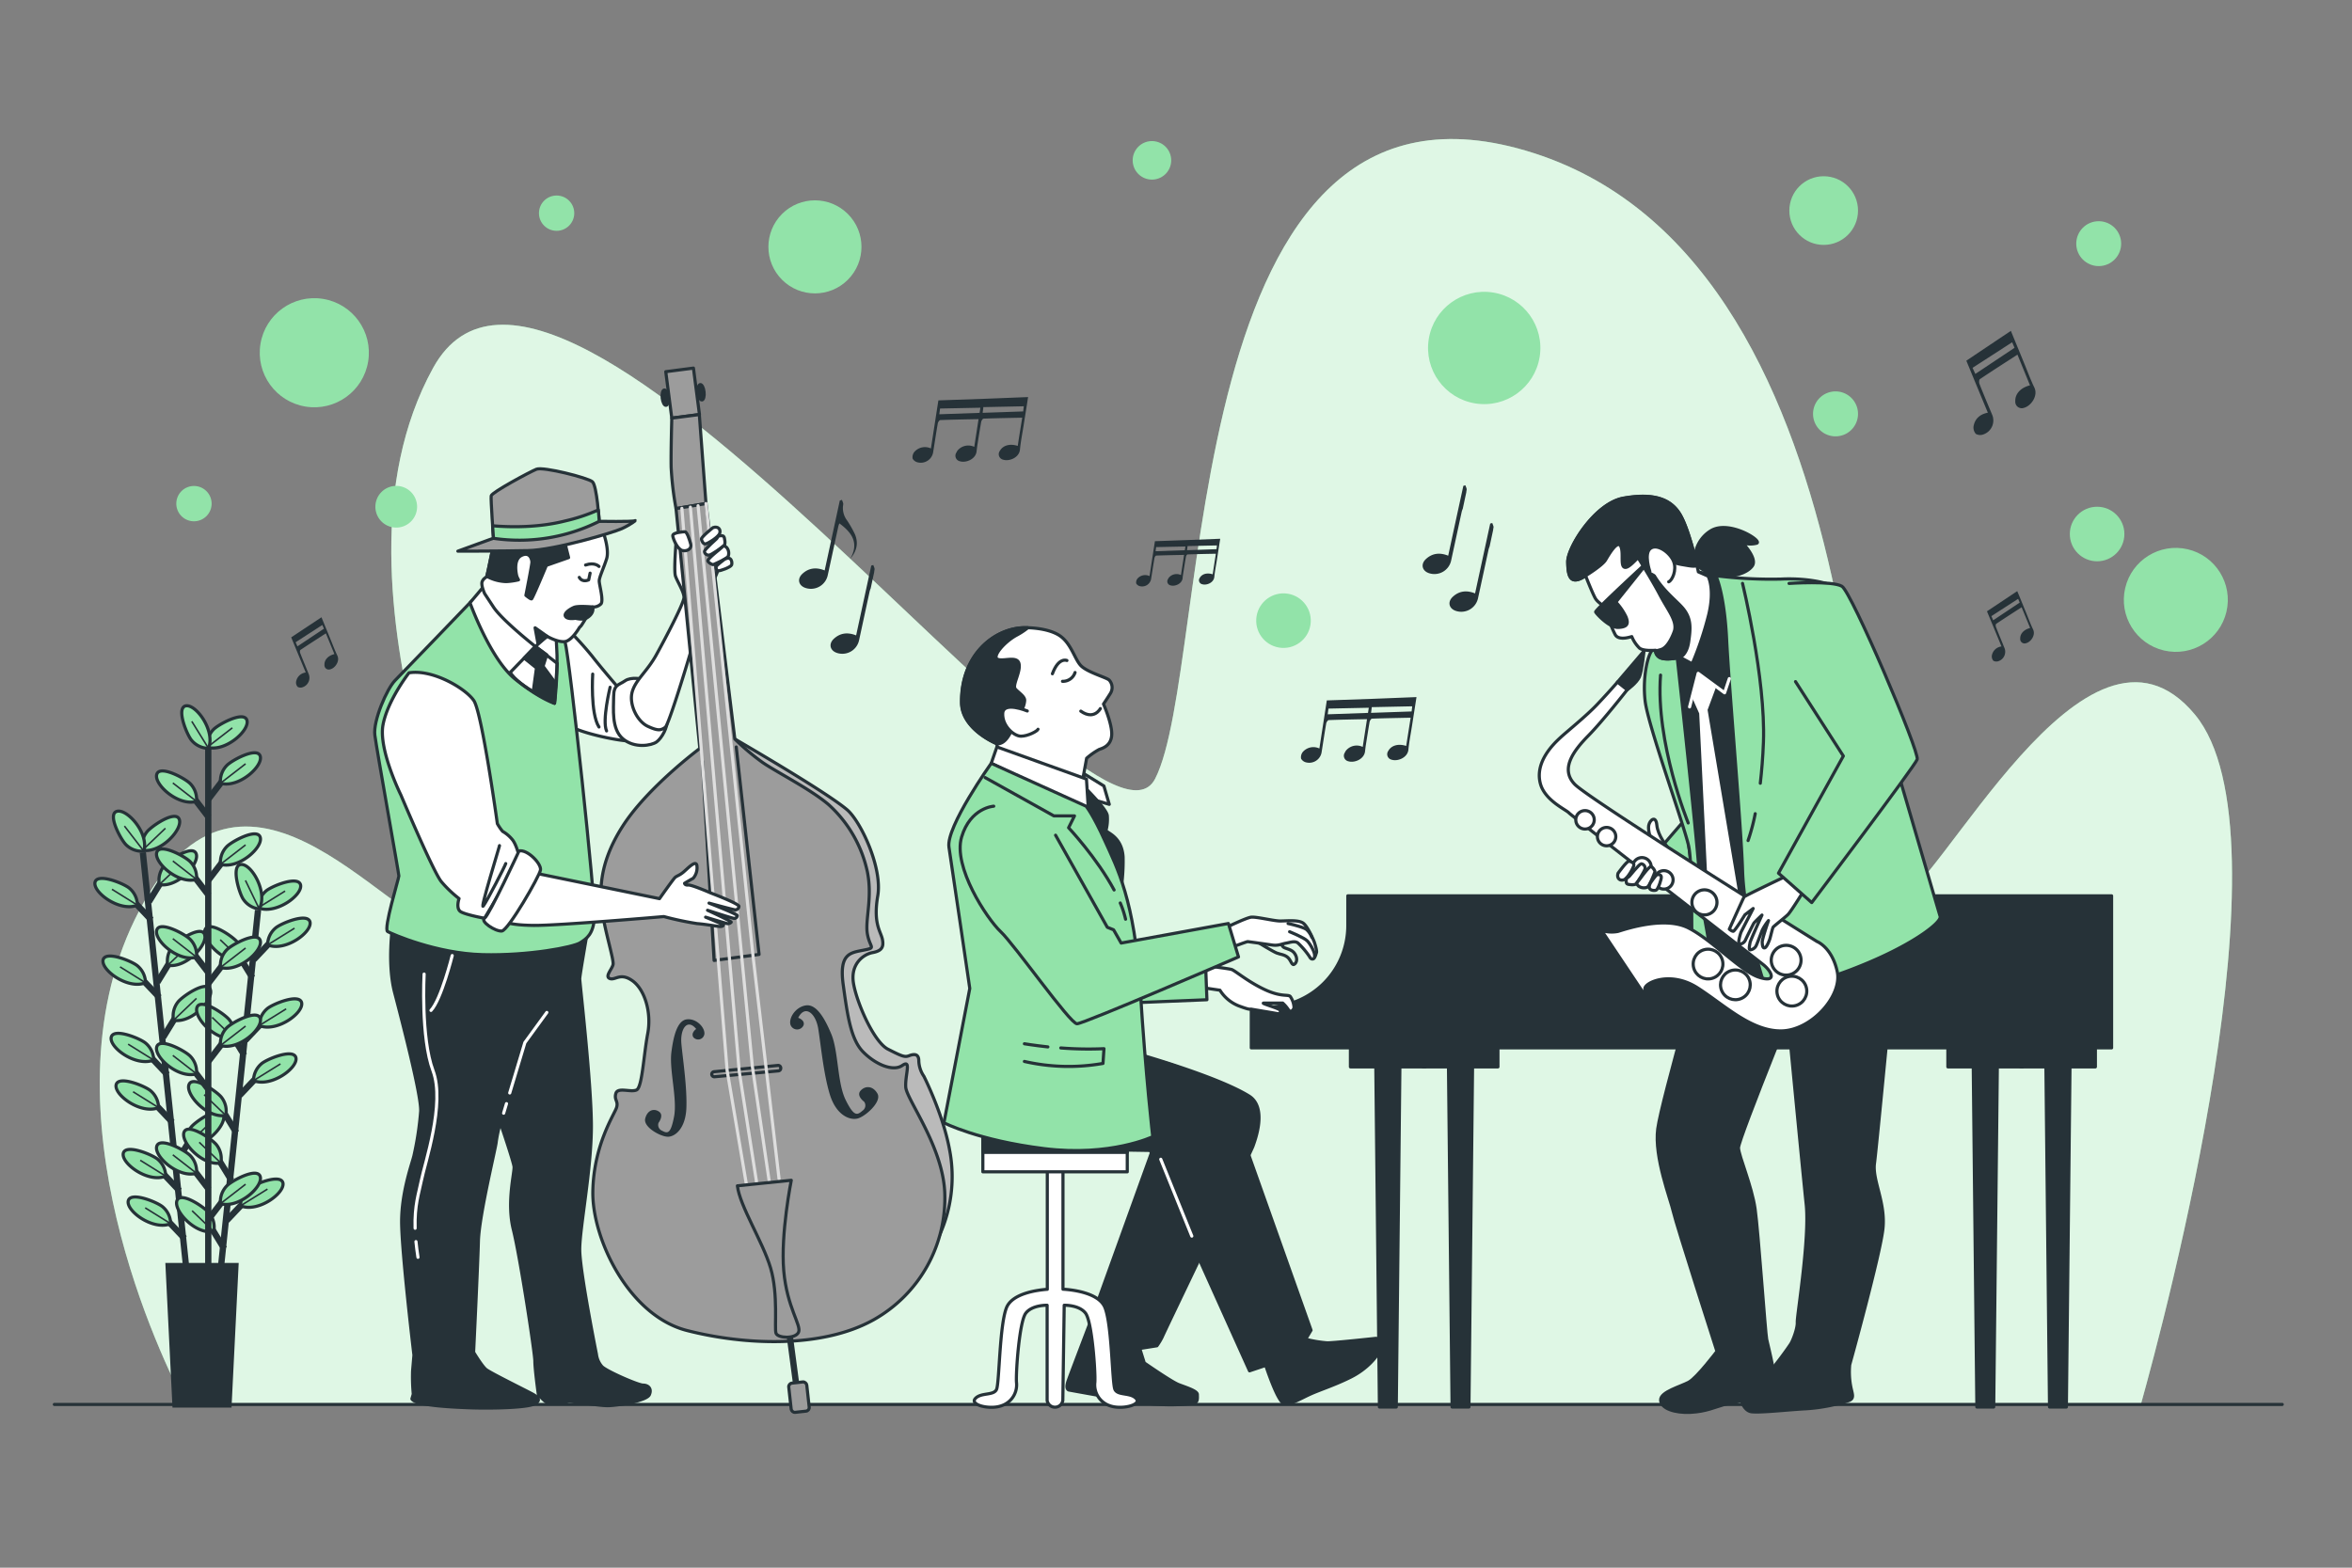 <svg xmlns="http://www.w3.org/2000/svg" viewBox="0 0 750 500"><rect x="0" y="0" width="750" height="500" fill="#808080" stroke="none"/><g id="freepik--background-simple--inject-1"><path d="M682.67,447.93c7.6-27.17,49-181.79,17.26-220-34.79-42-81.87,57.31-96.2,60.38s0-202.63-114.62-239.47S386.77,212.55,368.35,248.37,178,44.72,138.09,117.38s24.56,182.16,4.47,179.34-66.9-70.86-99.64-3.32C13.08,354.94,52,434.3,59.21,447.93Z" style="fill:#92E3A9"></path><path d="M682.67,447.93c7.6-27.17,49-181.79,17.26-220-34.79-42-81.87,57.31-96.2,60.38s0-202.63-114.62-239.47S386.77,212.55,368.35,248.37,178,44.72,138.09,117.38s24.56,182.16,4.47,179.34-66.9-70.86-99.64-3.32C13.08,354.94,52,434.3,59.21,447.93Z" style="fill:#fff;opacity:0.7"></path></g><g id="freepik--Floor--inject-1"><line x1="17.33" y1="447.93" x2="727.75" y2="447.93" style="fill:none;stroke:#263238;stroke-linecap:round;stroke-linejoin:round"></line></g><g id="freepik--Circles--inject-1"><circle cx="100.23" cy="112.5" r="17.4" transform="translate(-26.88 193.41) rotate(-80.78)" style="fill:#92E3A9"></circle><circle cx="177.49" cy="67.99" r="5.63" style="fill:#92E3A9"></circle><path d="M67.48,160.6A5.63,5.63,0,1,1,61.85,155,5.63,5.63,0,0,1,67.48,160.6Z" style="fill:#92E3A9"></path><circle cx="259.87" cy="78.73" r="14.84" transform="translate(20.44 206.82) rotate(-45)" style="fill:#92E3A9"></circle><path d="M373.47,51.1A6.14,6.14,0,1,1,367.33,45,6.14,6.14,0,0,1,373.47,51.1Z" style="fill:#92E3A9"></path><circle cx="473.25" cy="110.97" r="17.91" transform="translate(288.31 560.5) rotate(-80.83)" style="fill:#92E3A9"></circle><circle cx="581.53" cy="67.16" r="10.95" style="fill:#92E3A9"></circle><path d="M133,161.63a6.65,6.65,0,1,1-6.65-6.66A6.65,6.65,0,0,1,133,161.63Z" style="fill:#92E3A9"></path><path d="M592.48,132a7.17,7.17,0,1,1-7.17-7.17A7.17,7.17,0,0,1,592.48,132Z" style="fill:#92E3A9"></path><circle cx="669.23" cy="77.71" r="7.16" style="fill:#92E3A9"></circle><circle cx="693.79" cy="191.3" r="16.58" transform="translate(349.26 823.16) rotate(-76.81)" style="fill:#92E3A9"></circle><circle cx="668.72" cy="170.32" r="8.7" style="fill:#92E3A9"></circle><circle cx="409.29" cy="197.96" r="8.7" transform="translate(148.49 570.37) rotate(-80.81)" style="fill:#92E3A9"></circle></g><g id="freepik--Plant--inject-1"><line x1="45.55" y1="271.9" x2="59.48" y2="405.32" style="fill:none;stroke:#263238;stroke-miterlimit:10;stroke-width:2px"></line><line x1="57.23" y1="379.79" x2="50.92" y2="373.12" style="fill:none;stroke:#263238;stroke-miterlimit:10;stroke-width:2px"></line><path d="M52.84,375.12a7.14,7.14,0,0,0-2.51-5.35c-1.62-1.45-10.15-5-11-2C38.49,371,47.22,377.42,52.84,375.12Z" style="fill:#92E3A9;stroke:#263238;stroke-miterlimit:10"></path><line x1="52.84" y1="375.12" x2="44.72" y2="370.06" style="fill:none;stroke:#263238;stroke-miterlimit:10;stroke-width:0.5px"></line><line x1="58.82" y1="394.96" x2="52.5" y2="388.3" style="fill:none;stroke:#263238;stroke-miterlimit:10;stroke-width:2px"></line><path d="M54.42,390.29a7.14,7.14,0,0,0-2.51-5.35c-1.62-1.45-10.15-5-11-2C40.07,386.17,48.8,392.59,54.42,390.29Z" style="fill:#92E3A9;stroke:#263238;stroke-miterlimit:10"></path><line x1="54.42" y1="390.29" x2="46.3" y2="385.23" style="fill:none;stroke:#263238;stroke-miterlimit:10;stroke-width:0.5px"></line><line x1="53.37" y1="342.76" x2="47.06" y2="336.09" style="fill:none;stroke:#263238;stroke-miterlimit:10;stroke-width:2px"></line><path d="M49,338.09a7.1,7.1,0,0,0-2.51-5.35c-1.62-1.45-10.15-5-11-2C34.63,334,43.35,340.39,49,338.09Z" style="fill:#92E3A9;stroke:#263238;stroke-miterlimit:10"></path><line x1="48.97" y1="338.09" x2="40.86" y2="333.03" style="fill:none;stroke:#263238;stroke-miterlimit:10;stroke-width:0.5px"></line><line x1="54.95" y1="357.94" x2="48.64" y2="351.27" style="fill:none;stroke:#263238;stroke-miterlimit:10;stroke-width:2px"></line><path d="M50.56,353.27a7.17,7.17,0,0,0-2.51-5.36c-1.62-1.45-10.15-5-11-2C36.21,349.15,44.94,355.56,50.56,353.27Z" style="fill:#92E3A9;stroke:#263238;stroke-miterlimit:10"></path><line x1="50.56" y1="353.27" x2="42.44" y2="348.21" style="fill:none;stroke:#263238;stroke-miterlimit:10;stroke-width:0.5px"></line><line x1="50.8" y1="318.11" x2="44.48" y2="311.45" style="fill:none;stroke:#263238;stroke-miterlimit:10;stroke-width:2px"></line><path d="M46.4,313.44a7.14,7.14,0,0,0-2.51-5.35c-1.62-1.45-10.15-5-11-2C32.05,309.32,40.78,315.74,46.4,313.44Z" style="fill:#92E3A9;stroke:#263238;stroke-miterlimit:10"></path><line x1="46.4" y1="313.44" x2="38.28" y2="308.38" style="fill:none;stroke:#263238;stroke-miterlimit:10;stroke-width:0.5px"></line><line x1="48.21" y1="293.36" x2="41.9" y2="286.69" style="fill:none;stroke:#263238;stroke-miterlimit:10;stroke-width:2px"></line><path d="M43.82,288.69a7.17,7.17,0,0,0-2.51-5.36c-1.62-1.45-10.15-5-11-2C29.47,284.57,38.2,291,43.82,288.69Z" style="fill:#92E3A9;stroke:#263238;stroke-miterlimit:10"></path><line x1="43.82" y1="288.69" x2="35.7" y2="283.63" style="fill:none;stroke:#263238;stroke-miterlimit:10;stroke-width:0.5px"></line><line x1="56.17" y1="370.81" x2="60.97" y2="362.98" style="fill:none;stroke:#263238;stroke-miterlimit:10;stroke-width:2px"></line><path d="M59.51,365.33a7.12,7.12,0,0,1,1.35-5.75c1.29-1.75,8.89-7,10.3-4.25C72.7,358.34,65.48,366.42,59.51,365.33Z" style="fill:#92E3A9;stroke:#263238;stroke-miterlimit:10"></path><line x1="59.51" y1="365.33" x2="66.82" y2="358.35" style="fill:none;stroke:#263238;stroke-miterlimit:10;stroke-width:0.5px"></line><line x1="52.01" y1="330.88" x2="56.81" y2="323.05" style="fill:none;stroke:#263238;stroke-miterlimit:10;stroke-width:2px"></line><path d="M55.34,325.4a7.16,7.16,0,0,1,1.35-5.75c1.29-1.75,8.89-7,10.3-4.25C68.53,318.41,61.31,326.49,55.34,325.4Z" style="fill:#92E3A9;stroke:#263238;stroke-miterlimit:10"></path><line x1="55.34" y1="325.4" x2="62.65" y2="318.42" style="fill:none;stroke:#263238;stroke-miterlimit:10;stroke-width:0.5px"></line><line x1="50.17" y1="313.33" x2="54.97" y2="305.51" style="fill:none;stroke:#263238;stroke-miterlimit:10;stroke-width:2px"></line><path d="M53.51,307.86a7.14,7.14,0,0,1,1.35-5.76c1.29-1.75,8.89-7,10.3-4.25C66.7,300.86,59.48,308.94,53.51,307.86Z" style="fill:#92E3A9;stroke:#263238;stroke-miterlimit:10"></path><line x1="53.51" y1="307.86" x2="60.82" y2="300.87" style="fill:none;stroke:#263238;stroke-miterlimit:10;stroke-width:0.5px"></line><line x1="47.49" y1="287.61" x2="52.29" y2="279.78" style="fill:none;stroke:#263238;stroke-miterlimit:10;stroke-width:2px"></line><path d="M50.82,282.13a7.17,7.17,0,0,1,1.36-5.76c1.28-1.75,8.89-7,10.3-4.25C64,275.14,56.8,283.22,50.82,282.13Z" style="fill:#92E3A9;stroke:#263238;stroke-miterlimit:10"></path><line x1="50.82" y1="282.13" x2="58.13" y2="275.14" style="fill:none;stroke:#263238;stroke-miterlimit:10;stroke-width:0.5px"></line><path d="M45.44,271.16a7.14,7.14,0,0,1,1.35-5.76c1.29-1.75,8.89-7,10.3-4.25C58.63,264.17,51.41,272.25,45.44,271.16Z" style="fill:#92E3A9;stroke:#263238;stroke-miterlimit:10"></path><line x1="45.44" y1="271.16" x2="52.75" y2="264.17" style="fill:none;stroke:#263238;stroke-miterlimit:10;stroke-width:0.5px"></line><path d="M45.86,271.46a7.14,7.14,0,0,1-5.58-1.95c-1.61-1.46-6.05-9.58-3.15-10.69C40.29,257.61,47.57,265.63,45.86,271.46Z" style="fill:#92E3A9;stroke:#263238;stroke-miterlimit:10"></path><line x1="45.86" y1="271.46" x2="39.68" y2="263.46" style="fill:none;stroke:#263238;stroke-miterlimit:10;stroke-width:0.5px"></line><line x1="82.28" y1="290.27" x2="68.43" y2="423.71" style="fill:none;stroke:#263238;stroke-miterlimit:10;stroke-width:2px"></line><line x1="71.49" y1="398.26" x2="66.69" y2="390.43" style="fill:none;stroke:#263238;stroke-miterlimit:10;stroke-width:2px"></line><path d="M68.16,392.78A7.14,7.14,0,0,0,66.8,387c-1.29-1.75-8.89-7-10.3-4.25C55,385.8,62.18,393.87,68.16,392.78Z" style="fill:#92E3A9;stroke:#263238;stroke-miterlimit:10"></path><line x1="68.16" y1="392.78" x2="61.25" y2="386.16" style="fill:none;stroke:#263238;stroke-miterlimit:10;stroke-width:0.5px"></line><line x1="75.34" y1="361.23" x2="70.53" y2="353.4" style="fill:none;stroke:#263238;stroke-miterlimit:10;stroke-width:2px"></line><path d="M72,355.75A7.14,7.14,0,0,0,70.64,350c-1.29-1.75-8.89-7-10.3-4.25C58.8,348.77,66,356.84,72,355.75Z" style="fill:#92E3A9;stroke:#263238;stroke-miterlimit:10"></path><line x1="72" y1="355.75" x2="65.1" y2="349.13" style="fill:none;stroke:#263238;stroke-miterlimit:10;stroke-width:0.5px"></line><line x1="73.76" y1="376.4" x2="68.96" y2="368.58" style="fill:none;stroke:#263238;stroke-miterlimit:10;stroke-width:2px"></line><path d="M70.42,370.93a7.14,7.14,0,0,0-1.35-5.76c-1.29-1.75-8.9-7-10.31-4.24C57.23,363.94,64.45,372,70.42,370.93Z" style="fill:#92E3A9;stroke:#263238;stroke-miterlimit:10"></path><line x1="70.42" y1="370.93" x2="63.52" y2="364.31" style="fill:none;stroke:#263238;stroke-miterlimit:10;stroke-width:0.5px"></line><line x1="77.89" y1="336.58" x2="73.09" y2="328.75" style="fill:none;stroke:#263238;stroke-miterlimit:10;stroke-width:2px"></line><path d="M74.56,331.1a7.14,7.14,0,0,0-1.36-5.75c-1.29-1.75-8.89-7-10.3-4.25C61.36,324.12,68.58,332.19,74.56,331.1Z" style="fill:#92E3A9;stroke:#263238;stroke-miterlimit:10"></path><line x1="74.56" y1="331.1" x2="67.65" y2="324.48" style="fill:none;stroke:#263238;stroke-miterlimit:10;stroke-width:0.5px"></line><line x1="80.46" y1="311.82" x2="75.66" y2="303.99" style="fill:none;stroke:#263238;stroke-miterlimit:10;stroke-width:2px"></line><path d="M77.13,306.34a7.15,7.15,0,0,0-1.36-5.75c-1.29-1.75-8.89-7-10.3-4.25C63.93,299.36,71.15,307.43,77.13,306.34Z" style="fill:#92E3A9;stroke:#263238;stroke-miterlimit:10"></path><line x1="77.13" y1="306.34" x2="70.22" y2="299.72" style="fill:none;stroke:#263238;stroke-miterlimit:10;stroke-width:0.5px"></line><line x1="72.3" y1="389.25" x2="78.61" y2="382.58" style="fill:none;stroke:#263238;stroke-miterlimit:10;stroke-width:2px"></line><path d="M76.7,384.58a7.12,7.12,0,0,1,2.51-5.36c1.62-1.44,10.14-5,11-2C91,380.45,82.32,386.87,76.7,384.58Z" style="fill:#92E3A9;stroke:#263238;stroke-miterlimit:10"></path><line x1="76.7" y1="384.58" x2="85.29" y2="379.25" style="fill:none;stroke:#263238;stroke-miterlimit:10;stroke-width:0.5px"></line><line x1="76.45" y1="349.32" x2="82.76" y2="342.65" style="fill:none;stroke:#263238;stroke-miterlimit:10;stroke-width:2px"></line><path d="M80.84,344.65a7.17,7.17,0,0,1,2.51-5.36c1.62-1.45,10.14-5,11-2C95.19,340.52,86.46,346.94,80.84,344.65Z" style="fill:#92E3A9;stroke:#263238;stroke-miterlimit:10"></path><line x1="80.84" y1="344.65" x2="89.43" y2="339.32" style="fill:none;stroke:#263238;stroke-miterlimit:10;stroke-width:0.5px"></line><line x1="78.27" y1="331.77" x2="84.58" y2="325.1" style="fill:none;stroke:#263238;stroke-miterlimit:10;stroke-width:2px"></line><path d="M82.66,327.1a7.17,7.17,0,0,1,2.51-5.36c1.62-1.45,10.15-5,11-2C97,323,88.28,329.39,82.66,327.1Z" style="fill:#92E3A9;stroke:#263238;stroke-miterlimit:10"></path><line x1="82.66" y1="327.1" x2="91.25" y2="321.77" style="fill:none;stroke:#263238;stroke-miterlimit:10;stroke-width:0.5px"></line><line x1="80.94" y1="306.04" x2="87.25" y2="299.37" style="fill:none;stroke:#263238;stroke-miterlimit:10;stroke-width:2px"></line><path d="M85.33,301.37A7.14,7.14,0,0,1,87.84,296c1.62-1.45,10.14-5,11-2C99.68,297.24,91,303.66,85.33,301.37Z" style="fill:#92E3A9;stroke:#263238;stroke-miterlimit:10"></path><line x1="85.33" y1="301.37" x2="93.92" y2="296.04" style="fill:none;stroke:#263238;stroke-miterlimit:10;stroke-width:0.5px"></line><path d="M82.32,289.53a7.12,7.12,0,0,1,2.51-5.36c1.62-1.45,10.14-5,11-2C96.66,285.4,87.94,291.82,82.32,289.53Z" style="fill:#92E3A9;stroke:#263238;stroke-miterlimit:10"></path><line x1="82.32" y1="289.53" x2="90.91" y2="284.19" style="fill:none;stroke:#263238;stroke-miterlimit:10;stroke-width:0.5px"></line><path d="M82.67,289.91a7.15,7.15,0,0,1-5.06-3.06c-1.27-1.76-4-10.62-.88-11.11C80.07,275.21,85.54,284.56,82.67,289.91Z" style="fill:#92E3A9;stroke:#263238;stroke-miterlimit:10"></path><line x1="82.67" y1="289.91" x2="78.27" y2="280.8" style="fill:none;stroke:#263238;stroke-miterlimit:10;stroke-width:0.5px"></line><line x1="66.41" y1="235.94" x2="66.41" y2="404.67" style="fill:none;stroke:#263238;stroke-miterlimit:10;stroke-width:2px"></line><line x1="66.55" y1="379.3" x2="60.96" y2="372.02" style="fill:none;stroke:#263238;stroke-miterlimit:10;stroke-width:2px"></line><path d="M62.66,374.2a7.12,7.12,0,0,0-1.94-5.58c-1.46-1.61-9.57-6.06-10.69-3.16C48.82,368.62,56.83,375.9,62.66,374.2Z" style="fill:#92E3A9;stroke:#263238;stroke-miterlimit:10"></path><line x1="62.66" y1="374.2" x2="55.11" y2="368.33" style="fill:none;stroke:#263238;stroke-miterlimit:10;stroke-width:0.5px"></line><line x1="66.55" y1="347.59" x2="60.96" y2="340.31" style="fill:none;stroke:#263238;stroke-miterlimit:10;stroke-width:2px"></line><path d="M62.66,342.49a7.12,7.12,0,0,0-1.94-5.58c-1.46-1.61-9.57-6.06-10.69-3.16C48.82,336.91,56.83,344.19,62.66,342.49Z" style="fill:#92E3A9;stroke:#263238;stroke-miterlimit:10"></path><line x1="62.66" y1="342.49" x2="55.11" y2="336.62" style="fill:none;stroke:#263238;stroke-miterlimit:10;stroke-width:0.5px"></line><line x1="66.55" y1="310.37" x2="60.96" y2="303.08" style="fill:none;stroke:#263238;stroke-miterlimit:10;stroke-width:2px"></line><path d="M62.66,305.26a7.12,7.12,0,0,0-1.94-5.58c-1.46-1.61-9.57-6.06-10.69-3.16C48.82,299.68,56.83,307,62.66,305.26Z" style="fill:#92E3A9;stroke:#263238;stroke-miterlimit:10"></path><line x1="62.66" y1="305.26" x2="55.11" y2="299.39" style="fill:none;stroke:#263238;stroke-miterlimit:10;stroke-width:0.5px"></line><line x1="66.55" y1="285.58" x2="60.96" y2="278.3" style="fill:none;stroke:#263238;stroke-miterlimit:10;stroke-width:2px"></line><path d="M62.66,280.48a7.12,7.12,0,0,0-1.94-5.58c-1.46-1.61-9.57-6.07-10.69-3.16C48.82,274.9,56.83,282.18,62.66,280.48Z" style="fill:#92E3A9;stroke:#263238;stroke-miterlimit:10"></path><line x1="62.66" y1="280.48" x2="55.11" y2="274.61" style="fill:none;stroke:#263238;stroke-miterlimit:10;stroke-width:0.5px"></line><line x1="66.55" y1="260.69" x2="60.96" y2="253.4" style="fill:none;stroke:#263238;stroke-miterlimit:10;stroke-width:2px"></line><path d="M62.66,255.59A7.15,7.15,0,0,0,60.72,250c-1.46-1.6-9.57-6.06-10.69-3.15C48.82,250,56.83,257.29,62.66,255.59Z" style="fill:#92E3A9;stroke:#263238;stroke-miterlimit:10"></path><line x1="62.66" y1="255.59" x2="55.11" y2="249.72" style="fill:none;stroke:#263238;stroke-miterlimit:10;stroke-width:0.5px"></line><line x1="66.42" y1="388.99" x2="72.01" y2="381.7" style="fill:none;stroke:#263238;stroke-miterlimit:10;stroke-width:2px"></line><path d="M70.31,383.89a7.14,7.14,0,0,1,1.94-5.59c1.46-1.61,9.57-6.06,10.69-3.16C84.15,378.3,76.14,385.59,70.31,383.89Z" style="fill:#92E3A9;stroke:#263238;stroke-miterlimit:10"></path><line x1="70.31" y1="383.89" x2="78.31" y2="377.7" style="fill:none;stroke:#263238;stroke-miterlimit:10;stroke-width:0.5px"></line><line x1="66.42" y1="338.55" x2="72.01" y2="331.27" style="fill:none;stroke:#263238;stroke-miterlimit:10;stroke-width:2px"></line><path d="M70.31,333.45a7.12,7.12,0,0,1,1.94-5.58c1.46-1.61,9.57-6.06,10.69-3.16C84.15,327.87,76.14,335.15,70.31,333.45Z" style="fill:#92E3A9;stroke:#263238;stroke-miterlimit:10"></path><line x1="70.31" y1="333.45" x2="78.31" y2="327.26" style="fill:none;stroke:#263238;stroke-miterlimit:10;stroke-width:0.5px"></line><line x1="66.42" y1="313.66" x2="72.01" y2="306.38" style="fill:none;stroke:#263238;stroke-miterlimit:10;stroke-width:2px"></line><path d="M70.31,308.56A7.12,7.12,0,0,1,72.25,303c1.46-1.61,9.57-6.06,10.69-3.16C84.15,303,76.14,310.26,70.31,308.56Z" style="fill:#92E3A9;stroke:#263238;stroke-miterlimit:10"></path><line x1="70.31" y1="308.56" x2="78.31" y2="302.37" style="fill:none;stroke:#263238;stroke-miterlimit:10;stroke-width:0.5px"></line><line x1="66.42" y1="280.76" x2="72.01" y2="273.48" style="fill:none;stroke:#263238;stroke-miterlimit:10;stroke-width:2px"></line><path d="M70.31,275.66a7.12,7.12,0,0,1,1.94-5.58c1.46-1.61,9.57-6.06,10.69-3.16C84.15,270.08,76.14,277.36,70.31,275.66Z" style="fill:#92E3A9;stroke:#263238;stroke-miterlimit:10"></path><line x1="70.31" y1="275.66" x2="78.31" y2="269.47" style="fill:none;stroke:#263238;stroke-miterlimit:10;stroke-width:0.5px"></line><line x1="66.42" y1="254.9" x2="72.01" y2="247.61" style="fill:none;stroke:#263238;stroke-miterlimit:10;stroke-width:2px"></line><path d="M70.31,249.8a7.14,7.14,0,0,1,1.94-5.59c1.46-1.61,9.57-6.06,10.69-3.16C84.15,244.21,76.14,251.5,70.31,249.8Z" style="fill:#92E3A9;stroke:#263238;stroke-miterlimit:10"></path><line x1="70.31" y1="249.8" x2="78.31" y2="243.61" style="fill:none;stroke:#263238;stroke-miterlimit:10;stroke-width:0.5px"></line><path d="M66.09,238.33A7.14,7.14,0,0,1,68,232.74c1.46-1.61,9.57-6.06,10.69-3.16C79.93,232.74,71.92,240,66.09,238.33Z" style="fill:#92E3A9;stroke:#263238;stroke-miterlimit:10"></path><line x1="66.09" y1="238.33" x2="74.08" y2="232.14" style="fill:none;stroke:#263238;stroke-miterlimit:10;stroke-width:0.5px"></line><path d="M66.48,238.67a7.13,7.13,0,0,1-5.35-2.52c-1.45-1.62-5-10.15-2-11C62.38,224.32,68.78,233.05,66.48,238.67Z" style="fill:#92E3A9;stroke:#263238;stroke-miterlimit:10"></path><line x1="66.48" y1="238.67" x2="61.16" y2="230.07" style="fill:none;stroke:#263238;stroke-miterlimit:10;stroke-width:0.5px"></line><polygon points="73.35 448.44 55.48 448.44 53.25 403.31 75.59 403.31 73.35 448.44" style="fill:#263238;stroke:#263238;stroke-miterlimit:10"></polygon></g><g id="freepik--musical-notes--inject-1"><path d="M641.22,105.52c1.42,3.47,2.79,6.79,4.15,10.11,1.11,2.67,2.1,5.41,3.35,8s-1.06,5.87-3.35,6.45a2.06,2.06,0,0,1-2.74-2.12c-.09-2.33,1.71-4.33,4.69-5.06l-4-9.79c-4.11,2.66-8.09,5.2-12,7.83-.26.17-.28,1.07-.11,1.51,1.28,3.25,2.64,6.48,4,9.72a4.7,4.7,0,0,1-2.77,6.39,2.85,2.85,0,0,1-2.4-.18,3.09,3.09,0,0,1-.71-2.47c.45-2.37,2-3.78,4.55-4.29-2.3-5.54-4.56-11-6.86-16.58Zm-11.33,13.74,12.5-8.34c-.27-.61-.49-1.13-.76-1.76L629,117.32Z" style="fill:#263238"></path><path d="M643.25,188.54c1,2.34,1.88,4.59,2.81,6.83.74,1.81,1.42,3.66,2.26,5.42s-.72,4-2.27,4.35a1.39,1.39,0,0,1-1.85-1.43c-.06-1.57,1.16-2.92,3.17-3.42l-2.72-6.61c-2.77,1.79-5.46,3.51-8.11,5.29-.18.11-.19.72-.07,1,.86,2.21,1.78,4.38,2.66,6.58a3.17,3.17,0,0,1-1.86,4.32,2,2,0,0,1-1.63-.13,2.09,2.09,0,0,1-.48-1.67,3.53,3.53,0,0,1,3.07-2.89c-1.54-3.75-3.07-7.45-4.63-11.21Zm-7.66,9.29,8.45-5.64-.51-1.19L635,196.51Z" style="fill:#263238"></path><path d="M102.51,196.87l2.8,6.83c.75,1.81,1.42,3.65,2.27,5.41s-.72,4-2.27,4.36a1.39,1.39,0,0,1-1.85-1.43c-.06-1.58,1.16-2.93,3.17-3.42-.89-2.18-1.78-4.34-2.72-6.62-2.77,1.8-5.46,3.52-8.11,5.29-.18.12-.19.72-.07,1,.86,2.2,1.78,4.38,2.66,6.57a3.18,3.18,0,0,1-1.87,4.32,1.91,1.91,0,0,1-1.62-.12,2.09,2.09,0,0,1-.48-1.67,3.53,3.53,0,0,1,3.07-2.9c-1.55-3.74-3.08-7.44-4.63-11.21Zm-7.66,9.28,8.45-5.64c-.18-.41-.34-.76-.52-1.18l-8.51,5.51Z" style="fill:#263238"></path><path d="M437.86,222.88v0l-14.77.51c-.79,5.15-1.58,10.21-2.37,15.33a4.47,4.47,0,0,0-5.26,1.08,2.68,2.68,0,0,0-.58,2.15,2.46,2.46,0,0,0,1.68,1.22,4,4,0,0,0,4.9-3.44c.48-3,.92-6,1.44-9,.07-.4.49-1,.76-1.06,4-.15,8.07-.22,12.25-.3-.46,2.95-.91,5.89-1.37,8.85a4.44,4.44,0,0,0-5.26,1.08,2.42,2.42,0,0,0-.41.69h0a1.8,1.8,0,0,0,1.07,2.81c1.95.61,5.1-.65,5.35-3.22.06-.55.13-1.1.2-1.65.41-2.55.8-5.11,1.24-7.66.07-.4.48-1.05.76-1.06,4.06-.15,8.12-.21,12.33-.3-.49,3.12-.95,6.07-1.42,9-2.52-.82-4.74-.17-5.71,1.59a1.79,1.79,0,0,0,1.07,2.8c1.94.62,5.1-.64,5.35-3.21s.74-4.95,1.12-7.43l1.46-9.33Zm-14.48,4.94c.08-.64.15-1.18.24-1.82l12.86-.27c-.09.54-.17,1.09-.26,1.64Zm26.75-.91-12.93.45.2-1.57a2.17,2.17,0,0,0,0-.25l12.92-.27C450.27,225.85,450.21,226.34,450.13,226.91Z" style="fill:#263238"></path><path d="M314,127.19v0l-14.77.51c-.8,5.15-1.58,10.21-2.38,15.33a4.47,4.47,0,0,0-5.26,1.08,2.68,2.68,0,0,0-.58,2.15,2.48,2.48,0,0,0,1.69,1.22,4,4,0,0,0,4.89-3.44c.49-3,.93-6,1.45-9,.07-.4.48-1,.75-1.06,4-.15,8.07-.22,12.25-.3-.45,2.95-.91,5.89-1.37,8.84a4.46,4.46,0,0,0-5.26,1.09,2.42,2.42,0,0,0-.41.69h0a1.8,1.8,0,0,0,1.07,2.81c1.95.61,5.1-.65,5.35-3.22.06-.55.13-1.1.2-1.65.41-2.56.8-5.11,1.25-7.66.07-.4.48-1.05.75-1.06,4.06-.15,8.13-.21,12.34-.3-.49,3.11-1,6.07-1.42,9-2.52-.82-4.74-.17-5.72,1.59a1.79,1.79,0,0,0,1.07,2.8c1.95.62,5.1-.64,5.35-3.21s.74-5,1.12-7.43c.48-3.06,1-6.13,1.47-9.33Zm-14.48,4.94c.09-.64.16-1.18.24-1.83l12.86-.26c-.08.54-.17,1.09-.25,1.64Zm26.75-.91-12.93.45c.07-.55.14-1,.21-1.57a2.17,2.17,0,0,1,0-.25l12.91-.27Z" style="fill:#263238"></path><path d="M379,172.23v0l-10.72.38c-.58,3.73-1.15,7.41-1.72,11.13a3.25,3.25,0,0,0-3.83.78,2,2,0,0,0-.42,1.56,1.85,1.85,0,0,0,1.23.89,2.91,2.91,0,0,0,3.55-2.5c.35-2.17.67-4.34,1.05-6.5.05-.29.35-.77.55-.77,2.93-.11,5.86-.16,8.89-.22l-1,6.43a3.23,3.23,0,0,0-3.82.78,1.75,1.75,0,0,0-.3.5h0a1.29,1.29,0,0,0,.77,2c1.41.45,3.7-.47,3.89-2.33,0-.4.09-.8.14-1.2.3-1.86.58-3.71.91-5.56,0-.29.34-.77.54-.77,2.95-.11,5.9-.16,9-.22-.35,2.26-.69,4.4-1,6.56-1.83-.59-3.44-.12-4.15,1.16a1.29,1.29,0,0,0,.78,2c1.41.45,3.7-.47,3.88-2.33s.54-3.6.82-5.39c.34-2.23.69-4.45,1.06-6.78Zm-10.51,3.58.17-1.32,9.34-.19c-.06.39-.13.79-.19,1.19Zm19.42-.66-9.39.33c.05-.4.1-.75.15-1.14l0-.18,9.37-.2C388,174.39,388,174.74,387.89,175.15Z" style="fill:#263238"></path><path d="M268.49,159.42c.14.5.48,1.05.39,1.5a6.51,6.51,0,0,0,1.26,5.1,34.73,34.73,0,0,1,2.43,4.27c1.26,2.87.66,5.52-1.51,8,3-5.06.6-8.42-3.4-11.36a6.36,6.36,0,0,0-.33.93c-1.13,5.19-2.24,10.38-3.37,15.56a5.48,5.48,0,0,1-7,4.13c-2.31-.69-2.89-2.88-1.1-4.54,2-1.88,4.41-2.16,7.11-1.08,1.62-7.47,3.22-14.87,4.82-22.27Z" style="fill:#263238"></path><path d="M277.64,187.69l1.12-5.21a5.23,5.23,0,0,1,.11-.78c.1-.45-.25-1-.39-1.5l-.65.19c-1.61,7.4-3.21,14.8-4.83,22.26-2.7-1.07-5.08-.79-7.11,1.09-1.78,1.66-1.2,3.85,1.11,4.54a5.46,5.46,0,0,0,6.95-4.13c1.13-5.19,2.24-10.38,3.37-15.56A6,6,0,0,1,277.64,187.69Z" style="fill:#263238"></path><path d="M475,174.3l1.12-5.22a5.69,5.69,0,0,1,.12-.78c.1-.45-.25-1-.39-1.5l-.66.19q-2.4,11.1-4.82,22.27c-2.7-1.08-5.08-.8-7.11,1.08-1.79,1.66-1.21,3.85,1.11,4.54a5.47,5.47,0,0,0,6.95-4.13c1.13-5.18,2.24-10.37,3.37-15.56A7.76,7.76,0,0,1,475,174.3Z" style="fill:#263238"></path><path d="M466.44,162.27l1.12-5.22a5.62,5.62,0,0,1,.11-.78c.1-.45-.25-1-.39-1.5l-.65.19q-2.42,11.1-4.83,22.27c-2.7-1.08-5.08-.8-7.11,1.08-1.78,1.66-1.2,3.85,1.11,4.54a5.46,5.46,0,0,0,6.95-4.13c1.13-5.18,2.24-10.37,3.37-15.56A5.83,5.83,0,0,1,466.44,162.27Z" style="fill:#263238"></path></g><g id="freepik--Piano--inject-1"><rect x="430.62" y="333.8" width="23.87" height="6.47" style="fill:#263238;stroke:#263238;stroke-linecap:round;stroke-linejoin:round"></rect><polygon points="445.24 448.75 439.87 448.75 438.72 340.39 446.39 340.39 445.24 448.75" style="fill:#263238;stroke:#263238;stroke-linecap:round;stroke-linejoin:round"></polygon><rect x="453.79" y="333.8" width="23.87" height="6.47" style="fill:#263238;stroke:#263238;stroke-linecap:round;stroke-linejoin:round"></rect><polygon points="468.41 448.75 463.04 448.75 461.89 340.39 469.56 340.39 468.41 448.75" style="fill:#263238;stroke:#263238;stroke-linecap:round;stroke-linejoin:round"></polygon><rect x="621.13" y="333.8" width="23.87" height="6.47" style="fill:#263238;stroke:#263238;stroke-linecap:round;stroke-linejoin:round"></rect><polygon points="635.75 448.75 630.38 448.75 629.23 340.39 636.9 340.39 635.75 448.75" style="fill:#263238;stroke:#263238;stroke-linecap:round;stroke-linejoin:round"></polygon><rect x="644.3" y="333.8" width="23.87" height="6.47" style="fill:#263238;stroke:#263238;stroke-linecap:round;stroke-linejoin:round"></rect><polygon points="658.92 448.75 653.55 448.75 652.4 340.39 660.07 340.39 658.92 448.75" style="fill:#263238;stroke:#263238;stroke-linecap:round;stroke-linejoin:round"></polygon><path d="M673.34,285.72H429.79v9.48a26,26,0,0,1-26,26h-4.78v13H673.34Z" style="fill:#263238;stroke:#263238;stroke-linecap:round;stroke-linejoin:round"></path></g><g id="freepik--character-3--inject-1"><polygon points="538.95 259.48 528.55 271.54 533.65 284.51 543.38 277.7 538.95 259.48" style="fill:#92E3A9;stroke:#263238;stroke-linecap:round;stroke-linejoin:round"></polygon><path d="M577.05,307.45s-22.82,56-22.69,58.67,4.27,12.16,5.3,19.46,3.27,39.63,3.7,41.62,3.73,14.86,2.48,16.59S553,447.09,550,447.91s-5.9,2.29-10.91,2.54-9.42-1.21-9.55-3.88,6.48-4.33,9.08-5.8S547.5,431,547.5,431s-13-40.49-13.88-44.46-6.2-17.42-5-26.51,16.67-62.66,16.67-62.66l36.41-.78Z" style="fill:#263238;stroke:#263238;stroke-linecap:round;stroke-linejoin:round"></path><path d="M605.09,295.77s-6.62,69.86-7.36,75.25,3.62,12.53,2.69,20.93-10.3,42.3-10.59,43.32a24.58,24.58,0,0,0,.34,7c.45,2.32,1.18,3.62-.45,4.37a55,55,0,0,1-13.91,2.68c-5.34.26-15.65,1.44-17.68.87s-3.18-3.53-2.91-4.88,6.74-5.68,8.66-7.44,6.61-8.35,7.23-9.38,2.11-4.78,2-6.79,4-26.61,2.85-37.58-5.26-53.92-5.26-53.92l-.11-15.64,1.48-11.62Z" style="fill:#263238;stroke:#263238;stroke-linecap:round;stroke-linejoin:round"></path><path d="M541.57,182.45l9.87,1.79s6,44.57,6.81,53.37S562,296.69,562,296.69l-19.92.25-8-61-5.68-36.34S525.18,181.8,541.57,182.45Z" style="fill:#263238;stroke:#263238;stroke-linecap:round;stroke-linejoin:round"></path><path d="M534.76,209.09s7.11,64.7,7.2,71.62,4.07,22.55,3.15,23.83-4.45,5.16-5.25,4,.18-31.67-1.4-38.76-13-38.44-13.88-46.31,1-15.14,2.42-16.2A5.84,5.84,0,0,1,534.76,209.09Z" style="fill:#92E3A9;stroke:#263238;stroke-linecap:round;stroke-linejoin:round"></path><path d="M538.33,262.48s-10.46-25.59-8.82-47.16" style="fill:none;stroke:#263238;stroke-linecap:round;stroke-linejoin:round"></path><path d="M540.49,179.26a10.63,10.63,0,0,1,4.88-9.87c5.74-3.82,16.78,3.14,14.8,3.86a8.29,8.29,0,0,1-4.58-.15s4.94,5,3.16,7.42-6.45,3.57-9.61,3.06S542.84,182.57,540.49,179.26Z" style="fill:#263238;stroke:#263238;stroke-linecap:round;stroke-linejoin:round"></path><path d="M505.61,183.64s1.95,5,3,7,3.31,2.29,3.81,4.72a32,32,0,0,0,2.61,7c.83,1.66,3.45,1.15,4.38.92l.93-.24a11,11,0,0,0,2.44,3.66c1.37,1.06,5.13.69,5.13.69a2.62,2.62,0,0,0,2,2.54c2.1.65,5.83-.28,5.83-.28l3.87,2.07a105.82,105.82,0,0,0,5.27-15.72c2-8.4-.22-12.25-.22-12.25l-3.09-1.36s-2.7-12.88-5.79-18.19-8.82-6.93-18-5.35-17.9,15.77-17.87,20.3S500.68,186.9,505.61,183.64Z" style="fill:#fff;stroke:#263238;stroke-linecap:round;stroke-linejoin:round"></path><path d="M499.93,179.21c0-4.53,8.7-18.72,17.87-20.3s14.89,0,18,5.35c2.32,4,4.43,12.26,5.33,16.12-1,.44-2.46.05-4.74-.31a18.86,18.86,0,0,1-10.06-5.17c-.3-.27-.82,0-1.47.48.69,9.53,8.68,15.06,11.63,18.45s2.59,6.66,2,10.84-2.77,5-2.77,5-3.73.93-5.83.28a2.6,2.6,0,0,1-2-2.35,14.08,14.08,0,0,0,1.86-.47c2.6-.88,4.23-6,4.23-6,.78-3.25-2-6.32-4.71-11.47-1.95-3.71-5.25-9.11-6.94-11.84-1.44,1.49-2.91,3-3.86,3.13-2.06.29-.59-4.5-1.64-6.71s-3.83,2.64-4.88,4.39-6.36,5-6.36,5C500.68,186.9,500,183.73,499.93,179.21Z" style="fill:#263238;stroke:#263238;stroke-linecap:round;stroke-linejoin:round"></path><path d="M525.93,178.69s-17.33,15.93-17.11,16.49,4.39,5.06,7.22,4.93,3.34-1.11,2.47-3.33a18.44,18.44,0,0,0-3.25-4.74Z" style="fill:#263238;stroke:#263238;stroke-linecap:round;stroke-linejoin:round"></path><path d="M526.1,182.27s-2-5.75.21-7.37,6.29,1.39,7.37,4.17-.46,6.06-1.57,6.49" style="fill:#fff;stroke:#263238;stroke-linecap:round;stroke-linejoin:round"></path><path d="M547.13,183.62s2.73,5.44,3.46,20.49,4.62,59.13,5.07,73.45,5.84,33.6,6.67,35.29,4.81,2.24,7,2.13,11.3-1.54,26.56-8,23.36-13,22.78-14.72-28.83-99.24-30.48-102.63-11.15-5.39-20.27-4.94A140.69,140.69,0,0,1,547.13,183.62Z" style="fill:#92E3A9;stroke:#263238;stroke-linecap:round;stroke-linejoin:round"></path><path d="M559.7,259.52a63.4,63.4,0,0,1-2.28,8.56" style="fill:none;stroke:#263238;stroke-linecap:round;stroke-linejoin:round"></path><path d="M555.65,186.06s7.41,30.3,6.67,50.62c-.18,4.93-.56,9.31-1,13.13" style="fill:none;stroke:#263238;stroke-linecap:round;stroke-linejoin:round"></path><polyline points="551.44 216.44 549.93 220.96 541.51 214.76 538.77 225.46" style="fill:none;stroke:#fff;stroke-linecap:round;stroke-linejoin:round"></polyline><polygon points="547.13 219.37 544.51 226.42 554.28 284.8 551.31 294.84 544.4 279.85 541.84 227.54 539.35 221.97 541.51 214.76 547.13 219.37" style="fill:#fff"></polygon><path d="M531.64,270.08s-3-3.58-3.31-6.91-2.31-1.57-2.6.12.78,4.62,1,5.36,5.17,2.91,5.17,2.91Z" style="fill:#fff;stroke:#263238;stroke-linecap:round;stroke-linejoin:round"></path><path d="M524.23,207.63s-.62,6.36-1.46,8.27-3.89,4.1-3.89,4.1l-3.1-2.46Z" style="fill:#263238;stroke:#263238;stroke-linecap:round;stroke-linejoin:round"></path><path d="M518.88,220s-7.72,9.87-12.33,14.57-9.26,10.64-4.36,15.61,77.23,50.12,77.23,50.12,4.75,1.82,6.43,9.56S577.64,328.7,568,328.8s-18.1-8.24-26.75-13.78-17-1.59-16.74.44a11.53,11.53,0,0,0,.7,3L510.7,296.76a10.67,10.67,0,0,0,5.23.31c2.21-.67,14.85-5,22.49-1.1S555,309.7,560.79,311.64s4.39-1.52,1.68-3.81c-1.83-1.53-61.18-47.49-62.16-48.56s-7.72-4-9.13-9.37c-1.83-6.94,4.32-12.74,6.46-14.71s8.14-6.79,11.6-10.44c4.25-4.49,6.54-7.21,6.54-7.21Z" style="fill:#fff;stroke:#263238;stroke-linecap:round;stroke-linejoin:round"></path><circle cx="544.66" cy="307.49" r="4.74" transform="translate(-60.78 150.48) rotate(-14.91)" style="fill:#fff;stroke:#263238;stroke-linecap:round;stroke-linejoin:round"></circle><circle cx="553.37" cy="314.15" r="4.74" transform="translate(-77.28 229.36) rotate(-21.93)" style="fill:#fff;stroke:#263238;stroke-linecap:round;stroke-linejoin:round"></circle><circle cx="568.08" cy="317.9" r="4.74" transform="matrix(0.97, -0.26, 0.26, 0.97, -62.31, 155.45)" style="fill:#fff;stroke:#263238;stroke-linecap:round;stroke-linejoin:round"></circle><path d="M564.82,306.51a4.75,4.75,0,1,0,4.51-5A4.76,4.76,0,0,0,564.82,306.51Z" style="fill:#fff;stroke:#263238;stroke-linecap:round;stroke-linejoin:round"></path><path d="M539.51,288a4,4,0,1,0,3.81-4.19A4,4,0,0,0,539.51,288Z" style="fill:#fff;stroke:#263238;stroke-linecap:round;stroke-linejoin:round"></path><path d="M510.34,269a2.93,2.93,0,1,0-.2-4.14A2.94,2.94,0,0,0,510.34,269Z" style="fill:#fff;stroke:#263238;stroke-linecap:round;stroke-linejoin:round"></path><path d="M503.45,263.65a2.94,2.94,0,1,0-.2-4.15A2.93,2.93,0,0,0,503.45,263.65Z" style="fill:#fff;stroke:#263238;stroke-linecap:round;stroke-linejoin:round"></path><path d="M521.6,278.64a2.94,2.94,0,1,0-.2-4.15A2.94,2.94,0,0,0,521.6,278.64Z" style="fill:#fff;stroke:#263238;stroke-linecap:round;stroke-linejoin:round"></path><path d="M528.59,282.8a2.94,2.94,0,1,0-.2-4.14A2.94,2.94,0,0,0,528.59,282.8Z" style="fill:#fff;stroke:#263238;stroke-linecap:round;stroke-linejoin:round"></path><path d="M570.67,278.92s-14.3,6.77-14.53,7.15-4.7,10.27-4.7,10.27.78.7,1.27.68,3.71-5.26,3.71-5.26l2.63-2s-3.62,7-3.85,7.5-1.17,3.77-.55,3.87a2.24,2.24,0,0,0,2-1.46c.45-1,2.37-4.83,2.6-5.21s2.6-2.61,2.6-2.61-3.69,8.11-3.79,8.74-.51,2.25,0,2.35a2.36,2.36,0,0,0,2-1.46c.45-1,1.43-3.66,1.87-4.8a17.17,17.17,0,0,1,2-3.07s-2.07,5.93-2,7,.21,1.85.82,1.69,1.39-2.17,1.6-2.8.83-3.39,1.06-3.77,3.69-3,4.76-4.08,5.65-8.57,5.65-8.57Z" style="fill:#fff;stroke:#263238;stroke-linecap:round;stroke-linejoin:round"></path><path d="M570.49,186.08s13.8-.92,16.86.91,24.84,52.94,24,55.21-33.63,45.67-33.63,45.67l-10.6-9.38,20.68-37.36-15.25-23.74" style="fill:#92E3A9;stroke:#263238;stroke-linecap:round;stroke-linejoin:round"></path><path d="M515.94,278.54s2.86-4,3.52-3.87,1.59.5,1.54,1.24-1.94,4.21-3.15,4.68S515.44,280.21,515.94,278.54Z" style="fill:#fff;stroke:#263238;stroke-linecap:round;stroke-linejoin:round"></path><path d="M519.53,279.52s3.19-3.93,3.76-4,1.35.59,1.3,1.42-2.42,4.39-2.81,4.91-2.62.37-3,0-.16-1.64-.16-1.64Z" style="fill:#fff;stroke:#263238;stroke-linecap:round;stroke-linejoin:round"></path><path d="M523.25,279.92s2.63-3.66,3.21-3.52,1.39,1.41,1.24,1.75-1.61,4.28-2.41,4.81a2.94,2.94,0,0,1-2.82-.36c-.34-.4-.69-.79-.69-.79Z" style="fill:#fff;stroke:#263238;stroke-linecap:round;stroke-linejoin:round"></path><path d="M526.3,281.59s1.77-2.63,2.18-2.65,1.06-.05,1.26.6-1,4.08-1.61,4.35S524.93,284.13,526.3,281.59Z" style="fill:#fff;stroke:#263238;stroke-linecap:round;stroke-linejoin:round"></path></g><g id="freepik--character-2--inject-1"><path d="M383.2,307.84s8.45,1.05,9.51,1.36,5,3.77,10.42,6.34,7.55,1.51,8.3,2.26a6.85,6.85,0,0,1,1.21,3.48c0,.6-1,2-1.81.75a10.49,10.49,0,0,0-1.81-2.11h-6c-1.36,0,5.43,1.81,5.28,2.41s.45,1.21-1.21.91-7.24-1.21-8-1.36,0,.45-4.08-1.06a12.49,12.49,0,0,1-6-5l-5.13-.76Z" style="fill:#fff;stroke:#263238;stroke-linecap:round;stroke-linejoin:round"></path><polygon points="356.62 303.31 384.4 306.78 384.86 318.86 359.04 319.92 356.62 303.31" style="fill:#92E3A9;stroke:#263238;stroke-linecap:round;stroke-linejoin:round"></polygon><polygon points="345.67 246.78 352.01 250.68 353.72 256.54 345.45 254.11 345.67 246.78" style="fill:#fff;stroke:#263238;stroke-linecap:round;stroke-linejoin:round"></polygon><path d="M346.65,251.9s6.24,6.23,6.44,8.24a13.88,13.88,0,0,1-.4,4.63c-.2.81,5,1.72,5.44,8.55a60.75,60.75,0,0,1-1.52,14.89s-1.91-16.2-5.73-23-4.63-8.65-5.43-11.06S346.65,251.9,346.65,251.9Z" style="fill:#263238;stroke:#263238;stroke-linecap:round;stroke-linejoin:round"></path><path d="M326.54,200.2s6.64-.2,10.86,2.22,5.23,8,7.44,10.05,8.05,3.63,8.85,4.43a3.51,3.51,0,0,1,.41,4.22c-1,1.61-2.22,3.42-2.22,3.42s2.82,6.44,2.62,9.86-2.82,4.22-4,4.63a21.6,21.6,0,0,0-4,2.81l-1.81,9.86-26.15-10.06a22,22,0,0,1-.6-3.42v-1s-11.15-4.48-11.26-13.07C306.43,208.85,317.09,200.41,326.54,200.2Z" style="fill:#fff;stroke:#263238;stroke-linecap:round;stroke-linejoin:round"></path><path d="M317.89,237.21c2.82.21,4.43-3.62,5.23-5.63s.8-2.61,2-4.22a6.81,6.81,0,0,0,1.61-3.82c.2-1.41-2-2.62-3-3.82s1.81-5.44,1.21-8.05-5-.6-6.84-1.41,2-5.43,6-7.64a22.59,22.59,0,0,0,3.66-2.4c-.77,0-1.25,0-1.25,0-9.45.21-20.11,8.65-19.91,23.94C306.74,232.73,317.89,237.21,317.89,237.21Z" style="fill:#263238;stroke:#263238;stroke-linecap:round;stroke-linejoin:round"></path><path d="M331,232.59c-.2.6-3.21,2.21-5.43,2.21s-6-3.22-5.83-7.24,7.84-.8,7.84-.8" style="fill:#fff;stroke:#263238;stroke-linecap:round;stroke-linejoin:round"></path><path d="M338.81,217.3a4.06,4.06,0,0,0,4-2.81" style="fill:none;stroke:#263238;stroke-linecap:round;stroke-linejoin:round"></path><path d="M340.22,210.66s-2.62-1.2-4.63,4.23" style="fill:none;stroke:#263238;stroke-linecap:round;stroke-linejoin:round"></path><path d="M350.88,226s-2,3.82-6.24.81" style="fill:none;stroke:#263238;stroke-linecap:round;stroke-linejoin:round"></path><polygon points="317.89 238.22 346.45 248.48 347.06 258.33 316.08 243.45 317.89 238.22" style="fill:#fff;stroke:#263238;stroke-linecap:round;stroke-linejoin:round"></polygon><path d="M361.43,335.74s26.5,7.4,36.82,13.81c6,3.74,1.88,14.3,1.3,16s-28.63,59.93-28.92,60.8a18.58,18.58,0,0,1-1.72,2.87l-5.47.87,1.44,4.6s8.63,6,10.93,6.9,6,2,6,3.17.29,2.59-1.44,2.88a63.1,63.1,0,0,1-16.4-.29c-7.48-1.15-23-4-23-4s-1.44,0-.29-3.16,7.19-19,7.19-19L368,365.37l-24.45-1.43Z" style="fill:#263238;stroke:#263238;stroke-linecap:round;stroke-linejoin:round"></path><path d="M392.63,352.63l25.43,71.63-1.73,2.88a40.84,40.84,0,0,0,6.91,1.15c2.3,0,15.53-1.44,15.53-1.44s2.76.25,1.44,3.45c-1,2.4-4.31,6.33-9.49,8.92s-9.78,4-13,5.47-6.33,3.45-8.34,2.88-5.76-12.09-5.76-12.09l-5.17,1.73-31.65-70.29-30.42-.49,10.86-30.81S380.55,334.79,392.63,352.63Z" style="fill:#263238;stroke:#263238;stroke-linecap:round;stroke-linejoin:round"></path><line x1="370.14" y1="369.74" x2="380.04" y2="394.24" style="fill:none;stroke:#fff;stroke-linecap:round;stroke-linejoin:round"></line><path d="M362.33,446.08c-1.81-2.05-5.89-.91-6.8-2.95s-.91-20.41-3.18-26.08c-1.94-4.87-10.88-5.73-13.39-5.87V372.26h-5v38.95c-3,.22-11.11,1.23-13,5.84-2.27,5.67-2.27,24-3.18,26.08s-5,.9-6.8,2.95,4.76,3.62,8.39,2.26a7,7,0,0,0,4.76-7.48c-.22-3.18.91-19.28,2.95-22s6.83-2.56,6.83-2.56v30.37a2.53,2.53,0,0,0,5,0l.44-30.37s4.79-.16,6.83,2.56,3.18,18.82,2.95,22a7,7,0,0,0,4.76,7.48C357.57,449.7,364.15,448.12,362.33,446.08Z" style="fill:#fff;stroke:#263238;stroke-linecap:round;stroke-linejoin:round"></path><rect x="313.41" y="359.13" width="46.05" height="14.61" style="fill:#fff;stroke:#263238;stroke-linecap:round;stroke-linejoin:round"></rect><rect x="313.41" y="359.13" width="46.05" height="8.41" style="fill:#263238;stroke:#263238;stroke-linecap:round;stroke-linejoin:round"></rect><path d="M316.08,243.45S301.6,263.77,302.6,270.2s6.64,45.06,6.64,45.06L301,358.1s10.87,5.63,32,8.25,34.59-3.82,34.59-3.82-2.21-18.71-4-47.07-7.44-38.82-11.26-47.27-6-11.06-6-11.06Z" style="fill:#92E3A9;stroke:#263238;stroke-linecap:round;stroke-linejoin:round"></path><path d="M338.26,334.23a112.66,112.66,0,0,0,13.77.24l-.31,4.7a63.24,63.24,0,0,1-25.06-.63" style="fill:none;stroke:#263238;stroke-linecap:round;stroke-linejoin:round"></path><path d="M326.66,332.9s3,.51,7.48,1" style="fill:none;stroke:#263238;stroke-linecap:round;stroke-linejoin:round"></path><path d="M357.23,288a29.93,29.93,0,0,1,1.69,5.17" style="fill:none;stroke:#263238;stroke-linecap:round;stroke-linejoin:round"></path><path d="M314.13,248l21.92,12.22h6.58L340.75,264s9,9.58,14.51,19.85" style="fill:none;stroke:#263238;stroke-linecap:round;stroke-linejoin:round"></path><path d="M401,300.46s4.84,3,6.1,3.49,2.52.48,3.59,1.45,1.26,2.91,2.23,2,.58-2.62-.39-3.68-2.91-1.17-3.39-1.75-2-2.62-2-2.62Z" style="fill:none;stroke:#263238;stroke-linecap:round;stroke-linejoin:round"></path><path d="M390.3,296.15s7-3.42,8.65-3.62,7.24,1.21,9.25,1.21,5.63-.41,7.24.6,3.62,6,3.62,6,1.08,3.09.69,3.58c0,0-.39,1.55-.87,1.84s-1,0-1.26-.58a25.07,25.07,0,0,0-3.78-4.46c-1-.68-2.23-.19-3.78.1s-2.43.87-4.46.58-7.46-1.07-7.76-1.07-4.94,1.75-4.94,1.75Z" style="fill:#fff;stroke:#263238;stroke-linecap:round;stroke-linejoin:round"></path><path d="M411.22,297.17s4.56,1.84,5.62,2.9,2.62,4,2.33,4.85" style="fill:none;stroke:#263238;stroke-linecap:round;stroke-linejoin:round"></path><path d="M410.74,294.55s4.84,1.06,5.91,1.94a6.66,6.66,0,0,1,1.65,2.42" style="fill:none;stroke:#263238;stroke-linecap:round;stroke-linejoin:round"></path><path d="M316.88,257.13s-7.44.4-10.25,9.85,8,25.95,12.47,30.17,22.12,29.37,24.33,29.37,51.5-21.32,51.5-21.32l-3.22-10.66-34.2,6.24-2.41-4.23-2-.8L336.6,266.38" style="fill:#92E3A9;stroke:#263238;stroke-linecap:round;stroke-linejoin:round"></path></g><g id="freepik--character-1--inject-1"><path d="M125.19,295.37s-1.75,12,.65,21.2,8.53,32.79,8.31,37.82A98.49,98.49,0,0,1,132,368.6c-.43,2-3.93,11.36-3.93,21S132,432.2,132,432.2s-.21,2.41-.43,5a57.68,57.68,0,0,0,.22,7.43l-.44,1.53c1.12,2.08,12.27,2.61,18.42,2.84,6.57.25,17.64,0,20.27-1.09s1.75-2.19-.22-3.28-13.55-6.77-14.87-7.87-3.93-5.46-3.93-5.46,1.31-27.11,1.53-35.41,5.68-30.38,5.68-31.7a46.25,46.25,0,0,1,1.32-6.12s4.15,12.24,4.37,14-2.41,11.37-.22,20.11,6.86,39.32,6.86,41.94,1.09,10.49,1.09,10.49,2.19,3.06,3.94,3.06a36.79,36.79,0,0,0,5.68-.66c1.09-.21,9.4,1.32,12.46,1.32s12.46-1.53,13.33-3.5-.43-3.06-2-3.06-11.59-4.37-13.12-5.9a7.17,7.17,0,0,1-1.75-3.94s-5.33-26.63-5.33-33.41,3.72-25.57,3.72-39.34-3.72-45.9-3.72-47,2.84-17.27,2.84-17.27S149,303.46,125.19,295.37Z" style="fill:#263238;stroke:#263238;stroke-linecap:round;stroke-linejoin:round"></path><path d="M144.2,304.77s-3.49,14-6.77,17.49" style="fill:none;stroke:#fff;stroke-linecap:round;stroke-linejoin:round"></path><path d="M132.64,396c.15,1.52.36,3.17.64,5" style="fill:none;stroke:#fff;stroke-linecap:round;stroke-linejoin:round"></path><path d="M135.24,310.67s-1.09,20.33,2.84,30.82-2.62,29.51-3.71,35c-.81,4.05-2.22,7.86-2,15.25" style="fill:none;stroke:#fff;stroke-linecap:round;stroke-linejoin:round"></path><polyline points="162.54 348.59 167.37 332.53 174.37 322.91" style="fill:none;stroke:#fff;stroke-linecap:round;stroke-linejoin:round"></polyline><line x1="160.6" y1="355.04" x2="161.51" y2="352" style="fill:none;stroke:#fff;stroke-linecap:round;stroke-linejoin:round"></line><path d="M180.39,200.05a112.79,112.79,0,0,1,8.38,9.17c3.17,4.08,8.95,10.76,8.95,10.76a51.5,51.5,0,0,0,1.58,8.38c1.48,6,4.42,7.59,4.42,7.59s-1.13,1.25-10.3-.68-12-3.85-12-3.85L178.92,199Z" style="fill:#fff;stroke:#263238;stroke-linecap:round;stroke-linejoin:round"></path><path d="M194.55,219.19s-2.61,10.64-1.13,13.93" style="fill:none;stroke:#263238;stroke-linecap:round;stroke-linejoin:round"></path><path d="M189,215s-.79,12.57,2,16.87" style="fill:none;stroke:#263238;stroke-linecap:round;stroke-linejoin:round"></path><path d="M204.74,216.58s-3.51-.79-5.44.57-3.62,1.13-3.62,5-.79,10.31,2.95,13.48,9.17,2.15,10.75,1,3.74-4.76,3.29-7.36S204.74,216.58,204.74,216.58Z" style="fill:#fff;stroke:#263238;stroke-linecap:round;stroke-linejoin:round"></path><path d="M215.61,172.53s-.79,9.51-.22,11.21,2.72,5,2.72,6.79-5.89,13-8.84,18.35-6.68,8-7.7,11.89,1.59,9.29,5,10.88,4.19,1.24,5.55.34,10.76-32.4,11.78-37a33.57,33.57,0,0,1,1.47-5.55s3.52-6.46,3.74-8.27-3.4-10-5.09-8.94-3.06,1.58-3.74,1.35-.68-2.26-1.93-2.15A7.23,7.23,0,0,0,215.61,172.53Z" style="fill:#fff;stroke:#263238;stroke-linecap:round;stroke-linejoin:round"></path><rect x="213.22" y="117.92" width="8.9" height="14.93" transform="translate(-14.32 29.03) rotate(-7.39)" style="fill:#9c9c9c;stroke:#263238;stroke-linecap:round;stroke-linejoin:round"></rect><path d="M214.22,133.36s-.3,10.4-.21,15.64a100.56,100.56,0,0,0,1.56,13.21l9.55-1.61L223,132.22Z" style="fill:#9c9c9c;stroke:#263238;stroke-linecap:round;stroke-linejoin:round"></path><path d="M213.05,126.73c.15,1.35-.15,2.49-.67,2.55s-1.07-1-1.22-2.34.15-2.49.67-2.55S212.9,125.38,213.05,126.73Z" style="fill:#263238;stroke:#263238;stroke-linecap:round;stroke-linejoin:round"></path><path d="M224.51,125c.15,1.36-.15,2.5-.67,2.56s-1.07-1-1.22-2.34.15-2.5.67-2.56S224.36,123.63,224.51,125Z" style="fill:#263238;stroke:#263238;stroke-linecap:round;stroke-linejoin:round"></path><path d="M234.31,235.7s28.81,16.63,35.8,22.55c4.31,3.66,11.33,18.45,9.79,27.46s1,11.38,1.49,13.93-.33,3.66-3.17,4.19-7.11,3.57-6.06,9.8,6.51,18.72,11,21,5.33,2.62,6.74,2.08,3.12-.81,3.09,1.73a9.16,9.16,0,0,0,1.62,4.83s6.05,11.94,8.15,23.26a45.11,45.11,0,0,1-4.08,29.31c-4.06,7.57-.6-17.51-2.5-23.19s-2.89-15.85-12.13-21.34-16-6.16-20.5-27.68,2.81-19.16,5.19-28.45a35.89,35.89,0,0,0-6.36-29.73c-6.65-8.57-19.27-15-23.44-19.81A19.58,19.58,0,0,1,234.31,235.7Z" style="fill:#bababa;stroke:#263238;stroke-linecap:round;stroke-linejoin:round"></path><path d="M215.57,162.21l7.59,76.5s-16.68,12.37-24.65,24.86-7.2,21.5-6.39,27.51,3.69,15.05,3.37,16.55-2.75,3.86-1,4.48,3.33-2.05,7.19.7,6.16,10,4.86,16.87-1.74,17.08-3.55,17.95-6-1-6.61,1.11.86,2.41.23,4.5-7.36,11.9-7.57,26.89,11.44,39.46,30,44.22,43.12,5.71,59.44-3.36a44.48,44.48,0,0,0,22.77-40.78c-.69-14.71-12.18-29.57-12.43-33.48s1.93-9-1.1-6.91-8.69-.42-12.54-4.38-4.94-11.47-6.3-21.39,2.24-10.16,6.45-11,2.11-.57,1.28-5.08,1.65-11.37,0-19.8a40.27,40.27,0,0,0-12.3-21.47c-5.63-4.88-16.65-10.43-21.11-13.5a74.78,74.78,0,0,1-8.88-7.49l-9.19-75.1Z" style="fill:#9c9c9c;stroke:#263238;stroke-linecap:round;stroke-linejoin:round"></path><line x1="251.46" y1="423.29" x2="253.98" y2="442.2" style="fill:none;stroke:#263238;stroke-linecap:round;stroke-linejoin:round;stroke-width:2px"></line><rect x="251.86" y="440.94" width="5.78" height="9.37" rx="1.14" transform="translate(-47.19 30.52) rotate(-6.28)" style="fill:#9c9c9c;stroke:#263238;stroke-linecap:round;stroke-linejoin:round"></rect><path d="M222,328.18s-1.78,1.23-.91,2.63a2,2,0,0,0,3.54-1.21c0-2.14-2.7-4.82-5.6-4.49s-4.23,4.85-4.94,10.51,1.94,14.88.85,20.53-2.09,5.39-3.84,4.48a2,2,0,0,1-1.1-2.53s1.8-2.37.18-3.53-3.77-.55-4.44,2.21,5.08,5.86,7.35,5.77,5.58-2.7,5.79-9.36-1.16-15.51-1.6-20.3S219.19,324.74,222,328.18Z" style="fill:#263238"></path><path d="M254.53,324.62s2.26.73,1.7,2.39a2.24,2.24,0,0,1-4.17-.2c-.6-2.15,1.64-5.64,4.88-6.14s5.88,3.67,8.16,9.17,1.88,15.57,4.57,21,3.7,4.83,5.36,3.41a2,2,0,0,0,.51-2.88s-2.58-1.86-1.13-3.5,3.94-1.65,5.4.94-3.94,7.38-6.43,7.95-6.77-1.1-8.79-7.77-2.87-16-3.68-20.93S256.7,320.33,254.53,324.62Z" style="fill:#263238"></path><polyline points="223.97 242.72 227.71 306.32 242.05 304.41 234.77 238.24" style="fill:none;stroke:#263238;stroke-linecap:round;stroke-linejoin:round"></polyline><path d="M227.72,341.81l20.34-2a.83.83,0,0,1,.9.72v.09a.83.83,0,0,1-.75.93l-20.35,1.87a.83.83,0,0,1-.9-.77h0A.82.82,0,0,1,227.72,341.81Z" style="fill:none;stroke:#263238;stroke-linecap:round;stroke-linejoin:round"></path><polyline points="217.44 162.13 231.87 341.44 237.93 377.27" style="fill:none;stroke:#dedede;stroke-linecap:round;stroke-linejoin:round"></polyline><polyline points="220.15 161.75 235.73 341.77 241.34 377.57" style="fill:none;stroke:#dedede;stroke-linecap:round;stroke-linejoin:round"></polyline><polyline points="222.6 161.3 239.91 340.12 245.27 376.64" style="fill:none;stroke:#dedede;stroke-linecap:round;stroke-linejoin:round"></polyline><path d="M225.12,160.6c-.05-1.22,15,144.3,15,144.3l8.3,71.06" style="fill:none;stroke:#dedede;stroke-linecap:round;stroke-linejoin:round"></path><path d="M235.14,378.2l17.18-1.76s-3.43,17.1-2.4,28.88,5.74,17.43,4.71,19.61-6.61,1.9-7.18.3.77-12.35-1.71-20.76S235.85,384.59,235.14,378.2Z" style="fill:#9c9c9c;stroke:#263238;stroke-linecap:round;stroke-linejoin:round"></path><path d="M149.88,192.22S128.61,214.38,126,217s-7.06,12.89-6.47,17.47,7.66,44.11,7.66,44.9-5,16.94-3.58,17.74,15.54,7,30.28,7.37,28.9-2.39,31.09-3.78,4.18-2.79,4.58-8-7.83-82.51-9.4-88.08-13.67-13.71-19.89-15.53S149.88,192.22,149.88,192.22Z" style="fill:#92E3A9;stroke:#263238;stroke-linecap:round;stroke-linejoin:round"></path><path d="M154.07,187.25l-4.19,5s6.41,17.93,14.39,24.34,12.56,7.72,12.56,7.72a116.24,116.24,0,0,0,.79-15.31c-.27-6.67-.53-8.37-.53-8.37Z" style="fill:#fff;stroke:#263238;stroke-linecap:round;stroke-linejoin:round"></path><path d="M162.7,214.46l8-8.27,7,5.4-.92,12.69S165.45,219,162.7,214.46Z" style="fill:none;stroke:#263238;stroke-linecap:round;stroke-linejoin:round"></path><polygon points="167.15 209.89 171.07 213.03 170.03 220.61 176.83 224.28 177.22 218 173.17 212.5 174.34 208.84 170.74 206.19 167.15 209.89" style="fill:#263238;stroke:#263238;stroke-linecap:round;stroke-linejoin:round"></polygon><path d="M192.44,170s1.91,5.29,1,8.21-2.36,5.85-2.36,7.08,1.46,6.19.56,7.31a3.51,3.51,0,0,1-2.7,1s-3.26,5.63-3.71,6.07l-.45.45s-2.36,4.16-4.61,4.5-5.73-1.68-5.73-1.68l-3.71,3.26s-10.57-8.32-13.38-12.6l-2.81-4.27s-1.24-2.7-.79-3.82,1.24-1.24,1.46-1.69,2.36-11.13,2.36-11.13,6.41,1.12,17.77-1,15.4-3.82,15.4-3.82Z" style="fill:#fff;stroke:#263238;stroke-linecap:round;stroke-linejoin:round"></path><path d="M175.35,171.67c-11.36,2.13-17.77,1-17.77,1s-2.13,10.68-2.36,11.13a13.66,13.66,0,0,0,6.19,1.69,20.72,20.72,0,0,0,3.93-.56,6.82,6.82,0,0,1-.56-1.24c-.11-.45-1.24-5.17,1.46-6.52s3.38,1.23,3.38,2.13-1.92,10.57-1.92,10.57,1.47,1.24,1.8,1.13,4.73-10.68,4.73-10.68l7.08-2.48-1.24-4.95v-2.18C178.66,171,177.1,171.34,175.35,171.67Z" style="fill:#263238;stroke:#263238;stroke-linecap:round;stroke-linejoin:round"></path><path d="M189,193.59s-4.61-.45-5.95.12-3.38,1.91-2.7,2.92,3.15.56,3.15.56a8.62,8.62,0,0,0,2.81.23C187.16,197.19,189.52,195.84,189,193.59Z" style="fill:#263238;stroke:#263238;stroke-linecap:round;stroke-linejoin:round"></path><path d="M188.17,182.8l-.45,2.14s-2,1-3-.79" style="fill:none;stroke:#263238;stroke-linecap:round;stroke-linejoin:round"></path><path d="M191,180.66s-1.35-1.46-4.27-.45" style="fill:none;stroke:#263238;stroke-linecap:round;stroke-linejoin:round"></path><polygon points="174.45 202.93 170.63 200.23 171.53 205.17 174.45 202.93" style="fill:#263238;stroke:#263238;stroke-linecap:round;stroke-linejoin:round"></polygon><path d="M157.36,171.65,146,175.79s13.7,0,22.35-.18,27.23-5.77,29.93-7,4.87-2.88,4.15-2.52-11.36.18-11.36.18-.72-11.36-2.16-12.62-15.69-4.87-17.85-4-14.25,7.39-14.43,8.48S157.36,171.65,157.36,171.65Z" style="fill:#9c9c9c;stroke:#263238;stroke-linecap:round;stroke-linejoin:round"></path><path d="M190.77,162.64a56.46,56.46,0,0,1-10.59,3.52c-8.59,2.18-17.58,2-23.1,1.53.15,2.23.28,4,.28,4a56.86,56.86,0,0,0,33.71-5.41S191,164.67,190.77,162.64Z" style="fill:#92E3A9;stroke:#263238;stroke-linecap:round;stroke-linejoin:round"></path><path d="M169.53,278.24l40.77,8.38s4.35-6.19,4.94-6.74,1.38-.63,2.7-1.74,3.79-3.83,4.26-2.23a5.11,5.11,0,0,1-1.18,4.23c-.46.21-2.73,1.58-2.73,1.58s.07.66,1.18.55,7.28,2.58,7.28,2.58,9,3.41,8.88,4.24a1.18,1.18,0,0,1-1.17,1.1c-.48,0-8.36-2.15-8.36-2.15s9.1,3.54,9,4a1,1,0,0,1-.93.89c-.59,0-8.55-2.61-8.55-2.61s7.82,3.6,7.54,3.81a1.4,1.4,0,0,1-1.46.39c-.85-.23-6.7-2-6.7-2s5.72,2.33,5.68,2.52-.25.45-1,.46-4.61-.72-7.43-.93a100.16,100.16,0,0,1-10.55-2.24s-33.62,2.91-41.57,2.82-9.19-1.25-9.19-1.25Z" style="fill:#fff;stroke:#263238;stroke-linecap:round;stroke-linejoin:round"></path><path d="M130.42,214.59s-6.82,8.73-8.29,16.6,5.68,22.32,5.68,22.32,10.39,24.66,12.93,27.7a37.77,37.77,0,0,0,5.64,5.38s-1.13,3.23.57,4.22,7.55,2.06,7.55,2.06L165.77,274s-.91-4.35-2.37-6.18a11.16,11.16,0,0,0-3.13-2.66,15.89,15.89,0,0,1-1.68-2.47s-4.88-35.4-7.5-39.25S138,213.36,130.42,214.59Z" style="fill:#fff;stroke:#263238;stroke-linecap:round;stroke-linejoin:round"></path><path d="M159.27,269.7c.27-.52-6.42,21-5.15,19.26s6.91-12.69,7.15-13.53" style="fill:none;stroke:#263238;stroke-linecap:round;stroke-linejoin:round"></path><path d="M165.51,271.4s-9.51,20.5-11,21.47,3.45,4.27,5.51,4.07,12-17.46,12.33-19.46S168.17,270.81,165.51,271.4Z" style="fill:#fff;stroke:#263238;stroke-linecap:round;stroke-linejoin:round"></path><path d="M218.31,169.6s-3.95.16-3.78,1.32,1.56,4.35,3.12,4.68,3-.66,2.61-2.06S219.05,169.43,218.31,169.6Z" style="fill:#fff;stroke:#263238;stroke-linecap:round;stroke-linejoin:round"></path><path d="M227.36,168.28s-3.87,3.05-3.7,3.7.57,1.57,1.31,1.49,4.12-2.14,4.53-3.38S229,167.71,227.36,168.28Z" style="fill:#fff;stroke:#263238;stroke-linecap:round;stroke-linejoin:round"></path><path d="M228.51,171.82s-3.78,3.37-3.86,4,.65,1.31,1.48,1.23,4.27-2.63,4.77-3,.24-2.63-.17-3-1.64-.09-1.64-.09Z" style="fill:#fff;stroke:#263238;stroke-linecap:round;stroke-linejoin:round"></path><path d="M229.09,175.52s-3.54,2.8-3.38,3.37,1.48,1.32,1.81,1.16,4.2-1.81,4.69-2.64a2.89,2.89,0,0,0-.49-2.79l-.82-.66Z" style="fill:#fff;stroke:#263238;stroke-linecap:round;stroke-linejoin:round"></path><path d="M230.9,178.48s-2.55,1.89-2.55,2.31,0,1.07.65,1.23,4-1.15,4.28-1.81S233.36,177,230.9,178.48Z" style="fill:#fff;stroke:#263238;stroke-linecap:round;stroke-linejoin:round"></path></g></svg>
